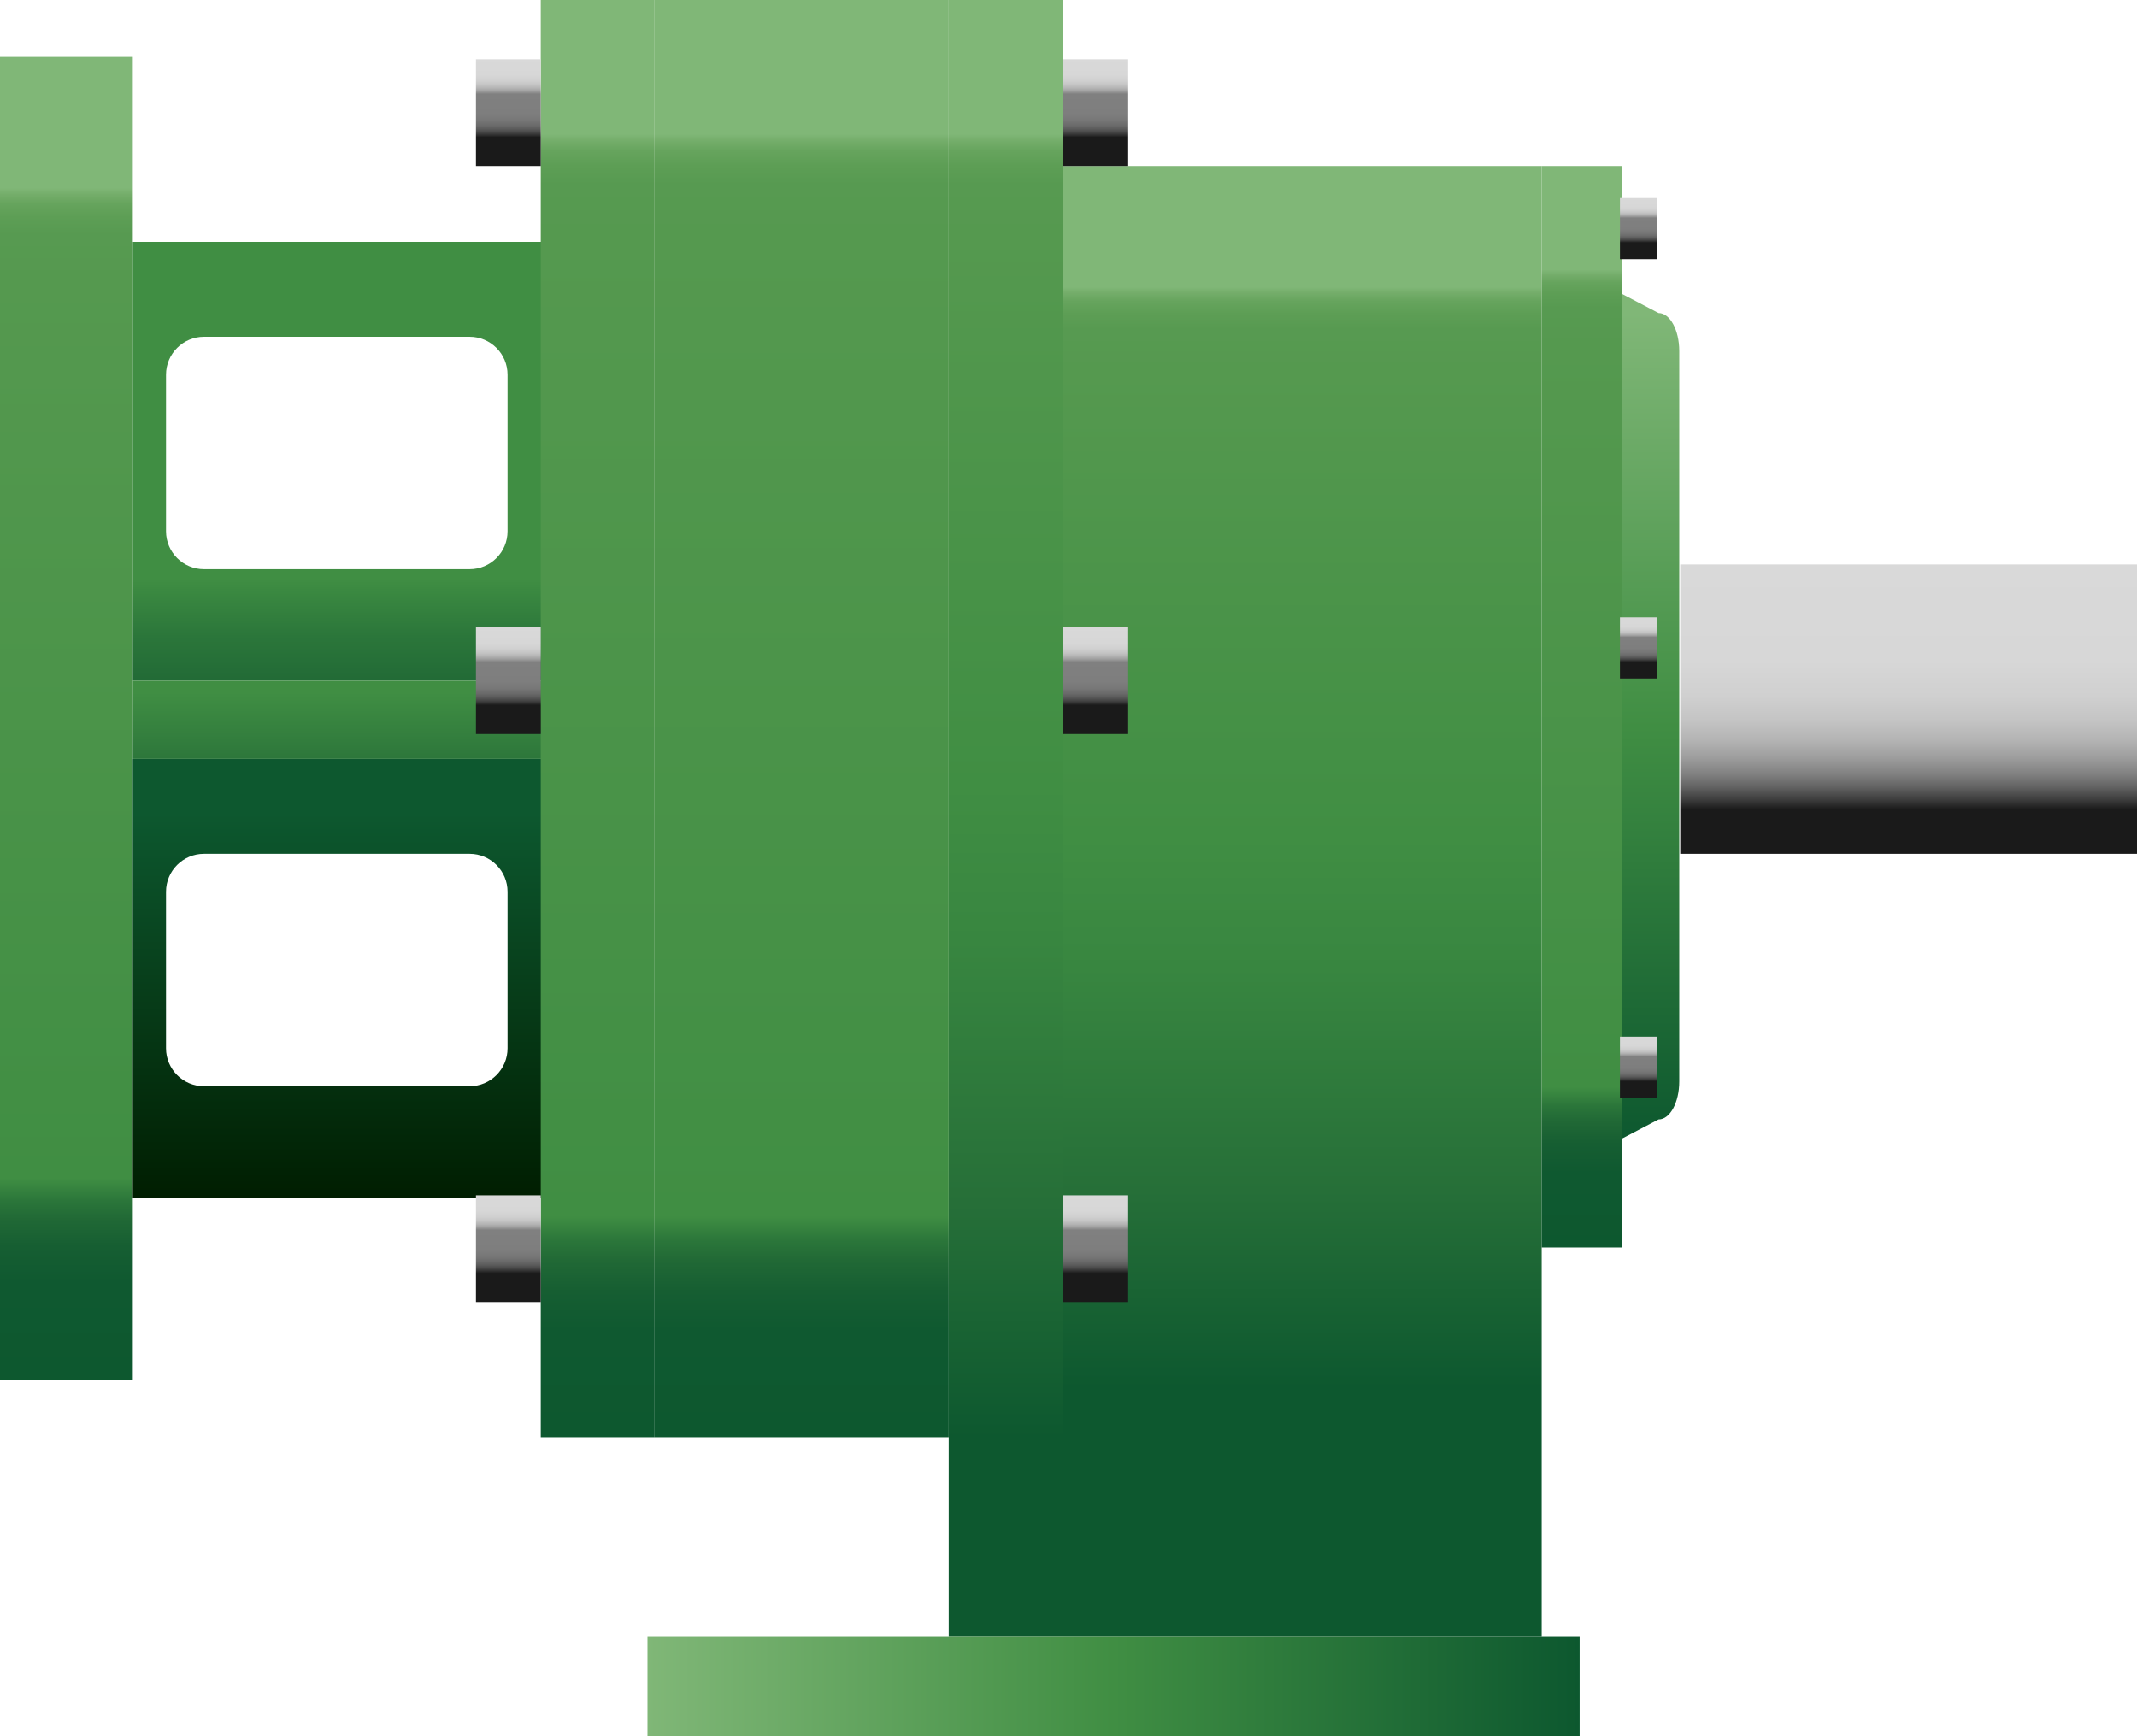 <?xml version="1.0" encoding="utf-8"?>
<!-- Generator: Adobe Illustrator 15.0.0, SVG Export Plug-In . SVG Version: 6.00 Build 0)  -->
<!DOCTYPE svg PUBLIC "-//W3C//DTD SVG 1.0//EN" "http://www.w3.org/TR/2001/REC-SVG-20010904/DTD/svg10.dtd">
<svg version="1.0" id="_x33_7" xmlns="http://www.w3.org/2000/svg" xmlns:xlink="http://www.w3.org/1999/xlink" x="0px" y="0px"
	 width="112.625px" height="91.5px" viewBox="0 0 112.625 91.5" enable-background="new 0 0 112.625 91.5" xml:space="preserve">
<g>
	<g>
		<linearGradient id="SVGID_1_" gradientUnits="userSpaceOnUse" x1="3.5" y1="3" x2="3.5" y2="72.834">
			<stop  offset="0.099" style="stop-color:#80B777"/>
			<stop  offset="0.104" style="stop-color:#74AD6A"/>
			<stop  offset="0.111" style="stop-color:#66A45D"/>
			<stop  offset="0.121" style="stop-color:#5D9E55"/>
			<stop  offset="0.134" style="stop-color:#579A51"/>
			<stop  offset="0.17" style="stop-color:#55994F"/>
			<stop  offset="0.846" style="stop-color:#408E43"/>
			<stop  offset="0.85" style="stop-color:#3B8941"/>
			<stop  offset="0.863" style="stop-color:#2B763A"/>
			<stop  offset="0.878" style="stop-color:#206835"/>
			<stop  offset="0.898" style="stop-color:#165E32"/>
			<stop  offset="0.925" style="stop-color:#0F5930"/>
			<stop  offset="1" style="stop-color:#0D582F"/>
		</linearGradient>
		<rect y="3" fill="url(#SVGID_1_)" width="7" height="69.75"/>
		<linearGradient id="SVGID_2_" gradientUnits="userSpaceOnUse" x1="17.938" y1="6.501" x2="17.938" y2="58.501">
			<stop  offset="0.462" style="stop-color:#408E43"/>
			<stop  offset="0.473" style="stop-color:#3B8941"/>
			<stop  offset="0.52" style="stop-color:#2B763A"/>
			<stop  offset="0.574" style="stop-color:#206835"/>
			<stop  offset="0.642" style="stop-color:#165E32"/>
			<stop  offset="0.737" style="stop-color:#0F5930"/>
			<stop  offset="1" style="stop-color:#0D582F"/>
		</linearGradient>
		<path fill="url(#SVGID_2_)" d="M7,12.75v23.125h21.875V12.75H7z M26.75,28c0,1.104-0.896,2-2,2h-14c-1.104,0-2-0.896-2-2v-8.25
			c0-1.104,0.896-2,2-2h14c1.104,0,2,0.896,2,2V28z"/>
		<linearGradient id="SVGID_3_" gradientUnits="userSpaceOnUse" x1="17.938" y1="42.834" x2="17.938" y2="63.501">
			<stop  offset="0" style="stop-color:#0D582F"/>
			<stop  offset="1" style="stop-color:#001D00"/>
		</linearGradient>
		<path fill="url(#SVGID_3_)" d="M7,40v23.125h21.875V40H7z M26.75,55.25c0,1.104-0.896,2-2,2h-14c-1.104,0-2-0.896-2-2V47
			c0-1.104,0.896-2,2-2h14c1.104,0,2,0.896,2,2V55.25z"/>
		<linearGradient id="SVGID_4_" gradientUnits="userSpaceOnUse" x1="17.938" y1="36.501" x2="17.938" y2="45.501">
			<stop  offset="0" style="stop-color:#408E43"/>
			<stop  offset="0.665" style="stop-color:#1F6635"/>
			<stop  offset="1" style="stop-color:#0D582F"/>
		</linearGradient>
		<rect x="7" y="35.875" fill="url(#SVGID_4_)" width="21.875" height="4.125"/>
		<linearGradient id="SVGID_5_" gradientUnits="userSpaceOnUse" x1="31.5" y1="-0.499" x2="31.5" y2="75.834">
			<stop  offset="0.099" style="stop-color:#80B777"/>
			<stop  offset="0.104" style="stop-color:#74AD6A"/>
			<stop  offset="0.111" style="stop-color:#66A45D"/>
			<stop  offset="0.121" style="stop-color:#5D9E55"/>
			<stop  offset="0.134" style="stop-color:#579A51"/>
			<stop  offset="0.17" style="stop-color:#55994F"/>
			<stop  offset="0.846" style="stop-color:#408E43"/>
			<stop  offset="0.85" style="stop-color:#3B8941"/>
			<stop  offset="0.863" style="stop-color:#2B763A"/>
			<stop  offset="0.878" style="stop-color:#206835"/>
			<stop  offset="0.898" style="stop-color:#165E32"/>
			<stop  offset="0.925" style="stop-color:#0F5930"/>
			<stop  offset="1" style="stop-color:#0D582F"/>
		</linearGradient>
		<rect x="28.5" fill="url(#SVGID_5_)" width="6" height="75.75"/>
		<linearGradient id="SVGID_6_" gradientUnits="userSpaceOnUse" x1="53" y1="-0.499" x2="53" y2="75.834">
			<stop  offset="0.099" style="stop-color:#80B777"/>
			<stop  offset="0.104" style="stop-color:#74AD6A"/>
			<stop  offset="0.111" style="stop-color:#66A45D"/>
			<stop  offset="0.121" style="stop-color:#5D9E55"/>
			<stop  offset="0.134" style="stop-color:#579A51"/>
			<stop  offset="0.17" style="stop-color:#55994F"/>
			<stop  offset="0.549" style="stop-color:#408E43"/>
			<stop  offset="0.656" style="stop-color:#388640"/>
			<stop  offset="0.838" style="stop-color:#266F38"/>
			<stop  offset="1" style="stop-color:#0D582F"/>
		</linearGradient>
		<rect x="50" fill="url(#SVGID_6_)" width="6" height="86.25"/>
		<linearGradient id="SVGID_7_" gradientUnits="userSpaceOnUse" x1="68.625" y1="8.75" x2="68.625" y2="73.167">
			<stop  offset="0.099" style="stop-color:#80B777"/>
			<stop  offset="0.104" style="stop-color:#74AD6A"/>
			<stop  offset="0.111" style="stop-color:#66A45D"/>
			<stop  offset="0.121" style="stop-color:#5D9E55"/>
			<stop  offset="0.134" style="stop-color:#579A51"/>
			<stop  offset="0.17" style="stop-color:#55994F"/>
			<stop  offset="0.549" style="stop-color:#408E43"/>
			<stop  offset="0.656" style="stop-color:#388640"/>
			<stop  offset="0.838" style="stop-color:#266F38"/>
			<stop  offset="1" style="stop-color:#0D582F"/>
		</linearGradient>
		<rect x="56" y="8.75" fill="url(#SVGID_7_)" width="25.25" height="77.5"/>
		<linearGradient id="SVGID_8_" gradientUnits="userSpaceOnUse" x1="83.375" y1="8.501" x2="83.375" y2="66.167">
			<stop  offset="0.099" style="stop-color:#80B777"/>
			<stop  offset="0.104" style="stop-color:#74AD6A"/>
			<stop  offset="0.111" style="stop-color:#66A45D"/>
			<stop  offset="0.121" style="stop-color:#5D9E55"/>
			<stop  offset="0.134" style="stop-color:#579A51"/>
			<stop  offset="0.17" style="stop-color:#55994F"/>
			<stop  offset="0.846" style="stop-color:#408E43"/>
			<stop  offset="0.85" style="stop-color:#3B8941"/>
			<stop  offset="0.863" style="stop-color:#2B763A"/>
			<stop  offset="0.878" style="stop-color:#206835"/>
			<stop  offset="0.898" style="stop-color:#165E32"/>
			<stop  offset="0.925" style="stop-color:#0F5930"/>
			<stop  offset="1" style="stop-color:#0D582F"/>
		</linearGradient>
		<rect x="81.25" y="8.75" fill="url(#SVGID_8_)" width="4.25" height="57"/>
		<linearGradient id="SVGID_9_" gradientUnits="userSpaceOnUse" x1="42.25" y1="-0.499" x2="42.25" y2="75.834">
			<stop  offset="0.099" style="stop-color:#80B777"/>
			<stop  offset="0.104" style="stop-color:#74AD6A"/>
			<stop  offset="0.111" style="stop-color:#66A45D"/>
			<stop  offset="0.121" style="stop-color:#5D9E55"/>
			<stop  offset="0.134" style="stop-color:#579A51"/>
			<stop  offset="0.17" style="stop-color:#55994F"/>
			<stop  offset="0.846" style="stop-color:#408E43"/>
			<stop  offset="0.85" style="stop-color:#3B8941"/>
			<stop  offset="0.863" style="stop-color:#2B763A"/>
			<stop  offset="0.878" style="stop-color:#206835"/>
			<stop  offset="0.898" style="stop-color:#165E32"/>
			<stop  offset="0.925" style="stop-color:#0F5930"/>
			<stop  offset="1" style="stop-color:#0D582F"/>
		</linearGradient>
		<rect x="34.5" fill="url(#SVGID_9_)" width="15.5" height="75.75"/>
		<g>
			<g>
				<linearGradient id="SVGID_10_" gradientUnits="userSpaceOnUse" x1="26.792" y1="33.032" x2="26.792" y2="38.777">
					<stop  offset="0" style="stop-color:#D9D9D9"/>
					<stop  offset="0.149" style="stop-color:#D7D7D7"/>
					<stop  offset="0.203" style="stop-color:#D0D0D0"/>
					<stop  offset="0.241" style="stop-color:#C4C4C4"/>
					<stop  offset="0.272" style="stop-color:#B3B3B3"/>
					<stop  offset="0.298" style="stop-color:#9E9E9E"/>
					<stop  offset="0.322" style="stop-color:#838383"/>
					<stop  offset="0.324" style="stop-color:#808080"/>
					<stop  offset="0.501" style="stop-color:#7E7E7E"/>
					<stop  offset="0.565" style="stop-color:#777777"/>
					<stop  offset="0.611" style="stop-color:#6B6B6B"/>
					<stop  offset="0.647" style="stop-color:#5A5A5A"/>
					<stop  offset="0.679" style="stop-color:#444444"/>
					<stop  offset="0.706" style="stop-color:#2A2A2A"/>
					<stop  offset="0.72" style="stop-color:#1A1A1A"/>
				</linearGradient>
				<rect x="25.084" y="33.063" fill="url(#SVGID_10_)" width="3.416" height="5.625"/>
				<linearGradient id="SVGID_11_" gradientUnits="userSpaceOnUse" x1="26.792" y1="3.095" x2="26.792" y2="8.84">
					<stop  offset="0" style="stop-color:#D9D9D9"/>
					<stop  offset="0.149" style="stop-color:#D7D7D7"/>
					<stop  offset="0.203" style="stop-color:#D0D0D0"/>
					<stop  offset="0.241" style="stop-color:#C4C4C4"/>
					<stop  offset="0.272" style="stop-color:#B3B3B3"/>
					<stop  offset="0.298" style="stop-color:#9E9E9E"/>
					<stop  offset="0.322" style="stop-color:#838383"/>
					<stop  offset="0.324" style="stop-color:#808080"/>
					<stop  offset="0.501" style="stop-color:#7E7E7E"/>
					<stop  offset="0.565" style="stop-color:#777777"/>
					<stop  offset="0.611" style="stop-color:#6B6B6B"/>
					<stop  offset="0.647" style="stop-color:#5A5A5A"/>
					<stop  offset="0.679" style="stop-color:#444444"/>
					<stop  offset="0.706" style="stop-color:#2A2A2A"/>
					<stop  offset="0.72" style="stop-color:#1A1A1A"/>
				</linearGradient>
				<rect x="25.084" y="3.125" fill="url(#SVGID_11_)" width="3.416" height="5.625"/>
				<linearGradient id="SVGID_12_" gradientUnits="userSpaceOnUse" x1="26.792" y1="62.97" x2="26.792" y2="68.715">
					<stop  offset="0" style="stop-color:#D9D9D9"/>
					<stop  offset="0.149" style="stop-color:#D7D7D7"/>
					<stop  offset="0.203" style="stop-color:#D0D0D0"/>
					<stop  offset="0.241" style="stop-color:#C4C4C4"/>
					<stop  offset="0.272" style="stop-color:#B3B3B3"/>
					<stop  offset="0.298" style="stop-color:#9E9E9E"/>
					<stop  offset="0.322" style="stop-color:#838383"/>
					<stop  offset="0.324" style="stop-color:#808080"/>
					<stop  offset="0.501" style="stop-color:#7E7E7E"/>
					<stop  offset="0.565" style="stop-color:#777777"/>
					<stop  offset="0.611" style="stop-color:#6B6B6B"/>
					<stop  offset="0.647" style="stop-color:#5A5A5A"/>
					<stop  offset="0.679" style="stop-color:#444444"/>
					<stop  offset="0.706" style="stop-color:#2A2A2A"/>
					<stop  offset="0.72" style="stop-color:#1A1A1A"/>
				</linearGradient>
				<rect x="25.084" y="63" fill="url(#SVGID_12_)" width="3.416" height="5.625"/>
			</g>
			<g>
				<linearGradient id="SVGID_13_" gradientUnits="userSpaceOnUse" x1="57.75" y1="33.032" x2="57.75" y2="38.777">
					<stop  offset="0" style="stop-color:#D9D9D9"/>
					<stop  offset="0.149" style="stop-color:#D7D7D7"/>
					<stop  offset="0.203" style="stop-color:#D0D0D0"/>
					<stop  offset="0.241" style="stop-color:#C4C4C4"/>
					<stop  offset="0.272" style="stop-color:#B3B3B3"/>
					<stop  offset="0.298" style="stop-color:#9E9E9E"/>
					<stop  offset="0.322" style="stop-color:#838383"/>
					<stop  offset="0.324" style="stop-color:#808080"/>
					<stop  offset="0.501" style="stop-color:#7E7E7E"/>
					<stop  offset="0.565" style="stop-color:#777777"/>
					<stop  offset="0.611" style="stop-color:#6B6B6B"/>
					<stop  offset="0.647" style="stop-color:#5A5A5A"/>
					<stop  offset="0.679" style="stop-color:#444444"/>
					<stop  offset="0.706" style="stop-color:#2A2A2A"/>
					<stop  offset="0.72" style="stop-color:#1A1A1A"/>
				</linearGradient>
				<rect x="56.042" y="33.063" fill="url(#SVGID_13_)" width="3.416" height="5.625"/>
				<linearGradient id="SVGID_14_" gradientUnits="userSpaceOnUse" x1="57.75" y1="3.095" x2="57.75" y2="8.84">
					<stop  offset="0" style="stop-color:#D9D9D9"/>
					<stop  offset="0.149" style="stop-color:#D7D7D7"/>
					<stop  offset="0.203" style="stop-color:#D0D0D0"/>
					<stop  offset="0.241" style="stop-color:#C4C4C4"/>
					<stop  offset="0.272" style="stop-color:#B3B3B3"/>
					<stop  offset="0.298" style="stop-color:#9E9E9E"/>
					<stop  offset="0.322" style="stop-color:#838383"/>
					<stop  offset="0.324" style="stop-color:#808080"/>
					<stop  offset="0.501" style="stop-color:#7E7E7E"/>
					<stop  offset="0.565" style="stop-color:#777777"/>
					<stop  offset="0.611" style="stop-color:#6B6B6B"/>
					<stop  offset="0.647" style="stop-color:#5A5A5A"/>
					<stop  offset="0.679" style="stop-color:#444444"/>
					<stop  offset="0.706" style="stop-color:#2A2A2A"/>
					<stop  offset="0.72" style="stop-color:#1A1A1A"/>
				</linearGradient>
				<rect x="56.042" y="3.125" fill="url(#SVGID_14_)" width="3.416" height="5.625"/>
				<linearGradient id="SVGID_15_" gradientUnits="userSpaceOnUse" x1="57.75" y1="62.97" x2="57.75" y2="68.715">
					<stop  offset="0" style="stop-color:#D9D9D9"/>
					<stop  offset="0.149" style="stop-color:#D7D7D7"/>
					<stop  offset="0.203" style="stop-color:#D0D0D0"/>
					<stop  offset="0.241" style="stop-color:#C4C4C4"/>
					<stop  offset="0.272" style="stop-color:#B3B3B3"/>
					<stop  offset="0.298" style="stop-color:#9E9E9E"/>
					<stop  offset="0.322" style="stop-color:#838383"/>
					<stop  offset="0.324" style="stop-color:#808080"/>
					<stop  offset="0.501" style="stop-color:#7E7E7E"/>
					<stop  offset="0.565" style="stop-color:#777777"/>
					<stop  offset="0.611" style="stop-color:#6B6B6B"/>
					<stop  offset="0.647" style="stop-color:#5A5A5A"/>
					<stop  offset="0.679" style="stop-color:#444444"/>
					<stop  offset="0.706" style="stop-color:#2A2A2A"/>
					<stop  offset="0.72" style="stop-color:#1A1A1A"/>
				</linearGradient>
				<rect x="56.042" y="63" fill="url(#SVGID_15_)" width="3.416" height="5.625"/>
			</g>
		</g>
		<linearGradient id="SVGID_16_" gradientUnits="userSpaceOnUse" x1="87" y1="16.5" x2="87" y2="60.167">
			<stop  offset="0" style="stop-color:#80B777"/>
			<stop  offset="0.5" style="stop-color:#408E43"/>
			<stop  offset="1" style="stop-color:#0D582F"/>
		</linearGradient>
		<path fill="url(#SVGID_16_)" d="M87.409,16.5l-1.909-1V60l1.909-1c0.603,0,1.091-0.896,1.091-2V18.5
			C88.5,17.396,88.012,16.5,87.409,16.5z"/>
		<g>
			<linearGradient id="SVGID_17_" gradientUnits="userSpaceOnUse" x1="86.354" y1="32.52" x2="86.354" y2="35.812">
				<stop  offset="0" style="stop-color:#D9D9D9"/>
				<stop  offset="0.149" style="stop-color:#D7D7D7"/>
				<stop  offset="0.203" style="stop-color:#D0D0D0"/>
				<stop  offset="0.241" style="stop-color:#C4C4C4"/>
				<stop  offset="0.272" style="stop-color:#B3B3B3"/>
				<stop  offset="0.298" style="stop-color:#9E9E9E"/>
				<stop  offset="0.322" style="stop-color:#838383"/>
				<stop  offset="0.324" style="stop-color:#808080"/>
				<stop  offset="0.501" style="stop-color:#7E7E7E"/>
				<stop  offset="0.565" style="stop-color:#777777"/>
				<stop  offset="0.611" style="stop-color:#6B6B6B"/>
				<stop  offset="0.647" style="stop-color:#5A5A5A"/>
				<stop  offset="0.679" style="stop-color:#444444"/>
				<stop  offset="0.706" style="stop-color:#2A2A2A"/>
				<stop  offset="0.72" style="stop-color:#1A1A1A"/>
			</linearGradient>
			<rect x="85.375" y="32.538" fill="url(#SVGID_17_)" width="1.958" height="3.223"/>
			<linearGradient id="SVGID_18_" gradientUnits="userSpaceOnUse" x1="86.354" y1="10.42" x2="86.354" y2="13.711">
				<stop  offset="0" style="stop-color:#D9D9D9"/>
				<stop  offset="0.149" style="stop-color:#D7D7D7"/>
				<stop  offset="0.203" style="stop-color:#D0D0D0"/>
				<stop  offset="0.241" style="stop-color:#C4C4C4"/>
				<stop  offset="0.272" style="stop-color:#B3B3B3"/>
				<stop  offset="0.298" style="stop-color:#9E9E9E"/>
				<stop  offset="0.322" style="stop-color:#838383"/>
				<stop  offset="0.324" style="stop-color:#808080"/>
				<stop  offset="0.501" style="stop-color:#7E7E7E"/>
				<stop  offset="0.565" style="stop-color:#777777"/>
				<stop  offset="0.611" style="stop-color:#6B6B6B"/>
				<stop  offset="0.647" style="stop-color:#5A5A5A"/>
				<stop  offset="0.679" style="stop-color:#444444"/>
				<stop  offset="0.706" style="stop-color:#2A2A2A"/>
				<stop  offset="0.72" style="stop-color:#1A1A1A"/>
			</linearGradient>
			<rect x="85.375" y="10.438" fill="url(#SVGID_18_)" width="1.958" height="3.223"/>
			<linearGradient id="SVGID_19_" gradientUnits="userSpaceOnUse" x1="86.354" y1="54.621" x2="86.354" y2="57.913">
				<stop  offset="0" style="stop-color:#D9D9D9"/>
				<stop  offset="0.149" style="stop-color:#D7D7D7"/>
				<stop  offset="0.203" style="stop-color:#D0D0D0"/>
				<stop  offset="0.241" style="stop-color:#C4C4C4"/>
				<stop  offset="0.272" style="stop-color:#B3B3B3"/>
				<stop  offset="0.298" style="stop-color:#9E9E9E"/>
				<stop  offset="0.322" style="stop-color:#838383"/>
				<stop  offset="0.324" style="stop-color:#808080"/>
				<stop  offset="0.501" style="stop-color:#7E7E7E"/>
				<stop  offset="0.565" style="stop-color:#777777"/>
				<stop  offset="0.611" style="stop-color:#6B6B6B"/>
				<stop  offset="0.647" style="stop-color:#5A5A5A"/>
				<stop  offset="0.679" style="stop-color:#444444"/>
				<stop  offset="0.706" style="stop-color:#2A2A2A"/>
				<stop  offset="0.72" style="stop-color:#1A1A1A"/>
			</linearGradient>
			<rect x="85.375" y="54.639" fill="url(#SVGID_19_)" width="1.958" height="3.223"/>
		</g>
		<linearGradient id="SVGID_20_" gradientUnits="userSpaceOnUse" x1="100.589" y1="29.668" x2="100.589" y2="45.243">
			<stop  offset="0" style="stop-color:#D9D9D9"/>
			<stop  offset="0.33" style="stop-color:#D7D7D7"/>
			<stop  offset="0.449" style="stop-color:#D0D0D0"/>
			<stop  offset="0.533" style="stop-color:#C4C4C4"/>
			<stop  offset="0.602" style="stop-color:#B3B3B3"/>
			<stop  offset="0.66" style="stop-color:#9D9D9D"/>
			<stop  offset="0.712" style="stop-color:#828282"/>
			<stop  offset="0.759" style="stop-color:#626262"/>
			<stop  offset="0.801" style="stop-color:#3D3D3D"/>
			<stop  offset="0.835" style="stop-color:#1A1A1A"/>
		</linearGradient>
		<rect x="88.553" y="29.75" fill="url(#SVGID_20_)" width="24.072" height="15.25"/>
		<linearGradient id="SVGID_21_" gradientUnits="userSpaceOnUse" x1="34.125" y1="88.875" x2="83.25" y2="88.875">
			<stop  offset="0" style="stop-color:#80B777"/>
			<stop  offset="0.5" style="stop-color:#408E43"/>
			<stop  offset="1" style="stop-color:#0D582F"/>
		</linearGradient>
		<rect x="34.125" y="86.25" fill="url(#SVGID_21_)" width="49.125" height="5.25"/>
	</g>
</g>
</svg>
